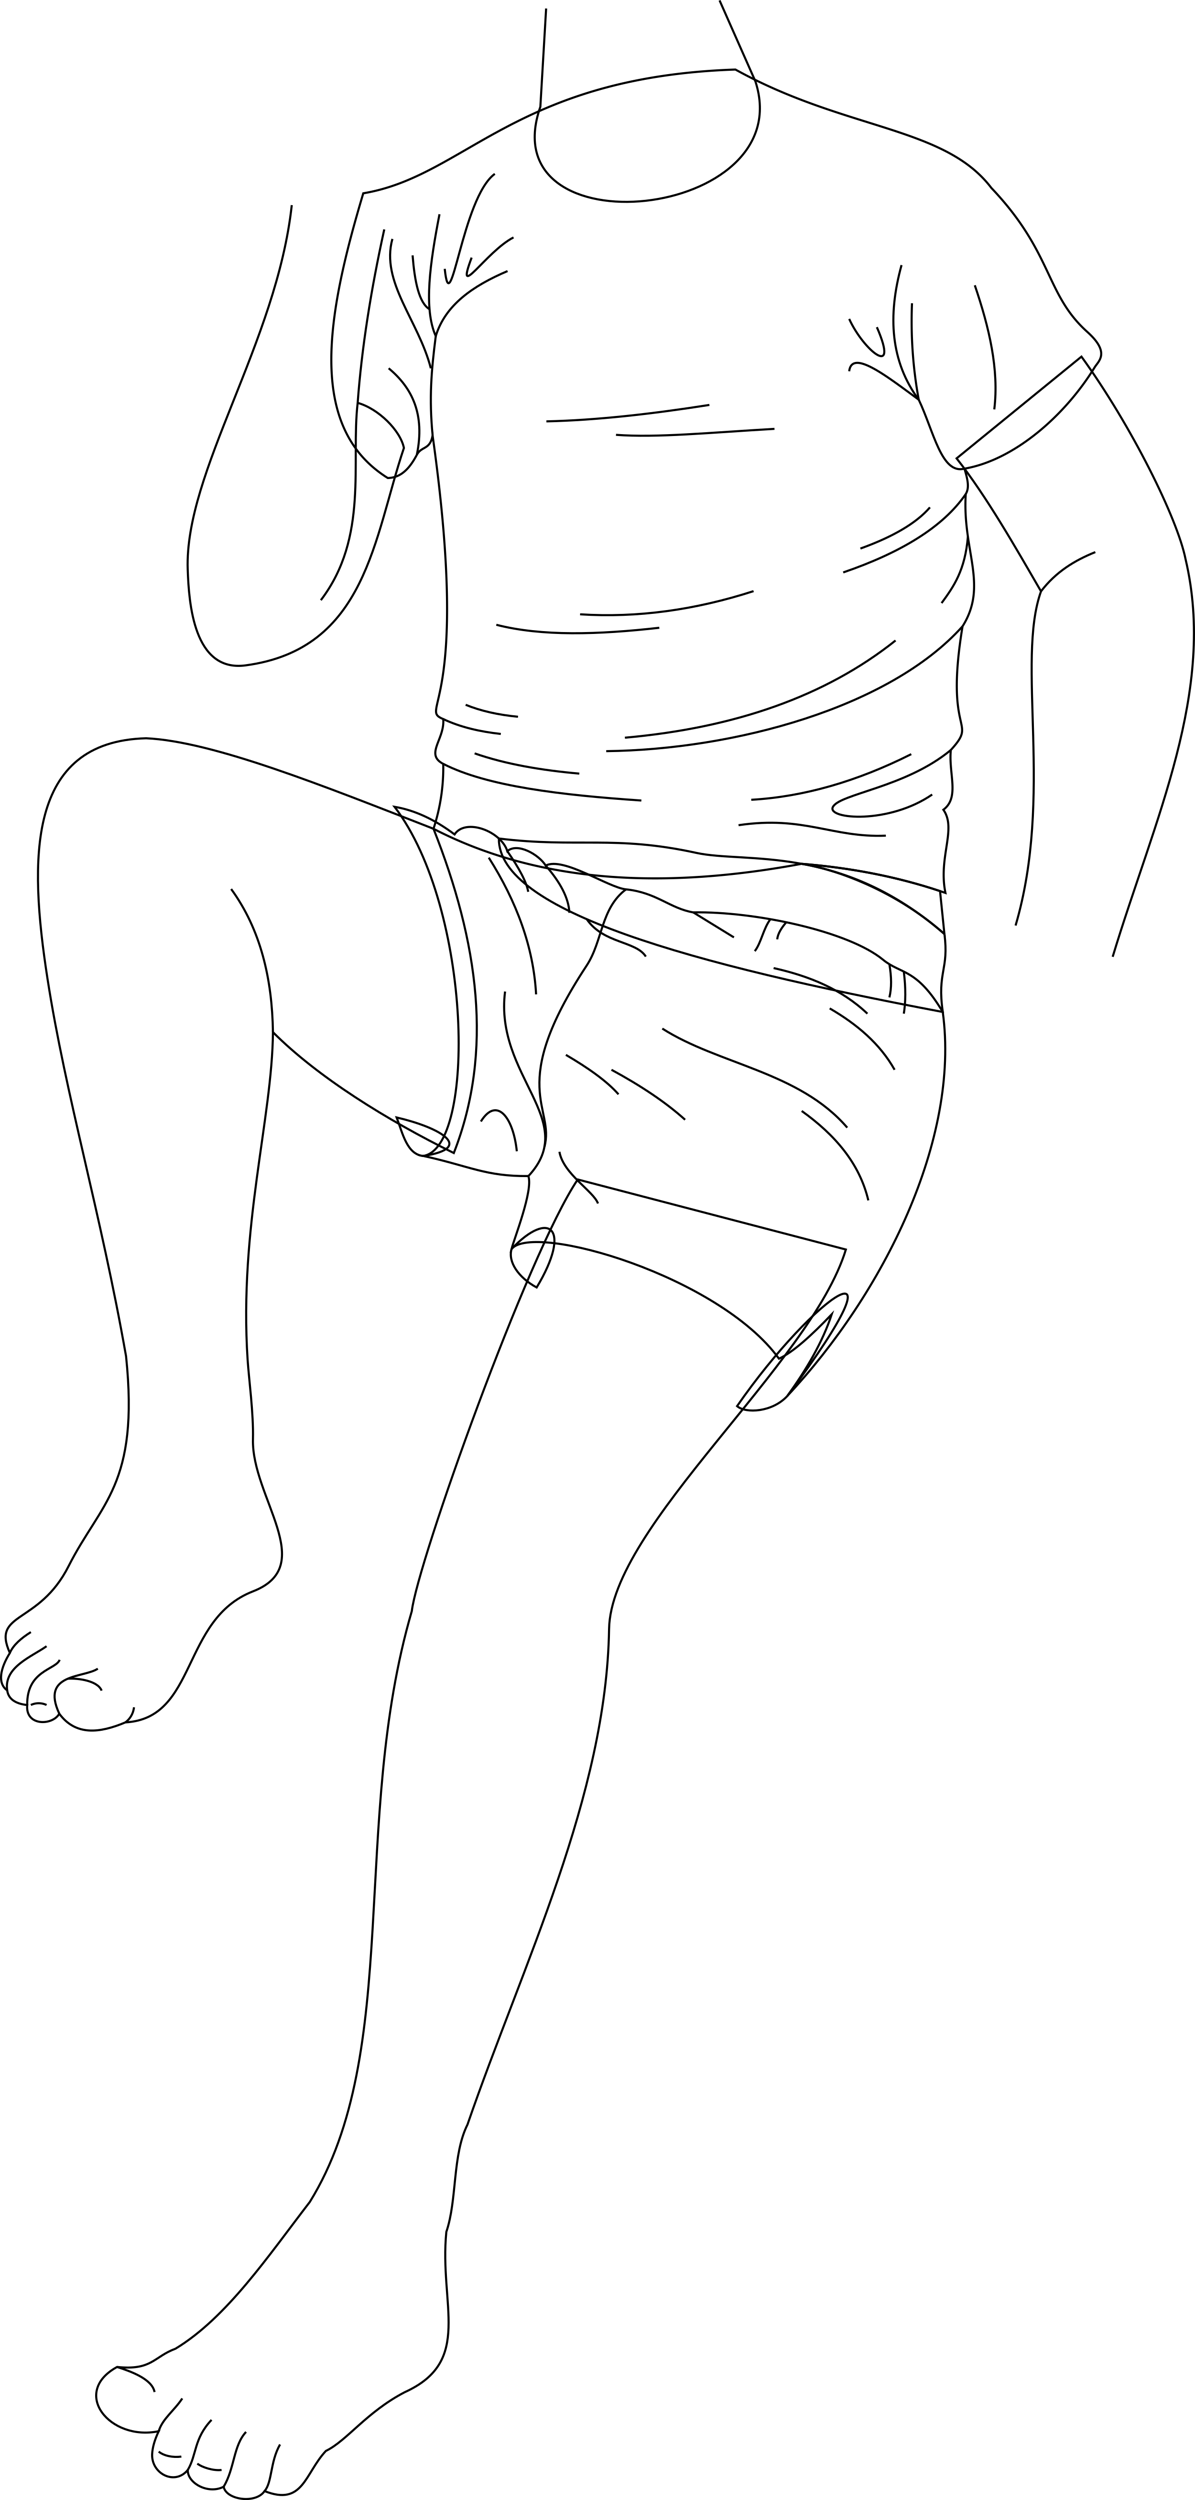 <svg id="presence" xmlns="http://www.w3.org/2000/svg" viewBox="0 0 1141.78 2388.25">
  <defs>
    <style>
      .cls-1 {
        fill: none;
        stroke: #000;
        stroke-miterlimit: 10;
        stroke-width: 2px;
      }
    </style>
  </defs>
  <title>future</title>
  <g id="bennettUnderwearInner">
    <path class="cls-1" d="M404.52,1104.25c-15.65-1.34-19.82-21.67-25.55-36.79C421.13,1077.28,454,1096.65,404.52,1104.25Z"/>
    <path class="cls-1" d="M752.34,1333.45c120.68-161.74,25.94-97.09-48.09,9.77C712.59,1350.52,738.14,1349,752.34,1333.45Z"/>
    <path class="cls-1" d="M488.85,1193c-3.81,12.23,6.4,27.37,23.91,36.87C546.72,1173.38,525.08,1155,488.85,1193Z"/>
  </g>
  <g id="skinEastAsian">
    <path class="cls-1" d="M414.19,791.7c-104.93-40.89-210.52-83.51-274.55-86.46-114.27,3-112.06,115.18-94.29,229.5,17.45,112.31,50.95,223.62,75.1,360.89C133.21,1418.78,96.2,1435.37,65.58,1496c-28.58,56.55-74,43.39-56.15,83-9.16,14.71-12.07,29-2.56,35.74,1.28,9.57,10.18,13.09,19.15,14-1.92,20.42,24.24,19.78,30.62,8.3,15.62,21.11,38.19,18.77,63.17,8.29,68.92-3.83,53-98.39,121.88-125.15,63.18-24.54-1.43-89.88,0-145.39.63-24.89-3.86-57-5.11-75.93C228.3,1172.4,260.08,1068.32,260.8,986c42.87,43,109,84,172.79,115.45C471.78,1004.08,457,899.74,414.19,791.7Z"/>
    <path class="cls-1" d="M552,1126.71C503.78,1198.47,398.82,1493,393.47,1539c-58.9,201.33-8.57,420.87-97.45,564.42-39.76,51.62-79.16,110.42-128.34,140.2-20.93,7.68-22.32,20.93-55.8,17.44-44.64,24.42-7,71.15,39.75,61.38-4.16,8.9-6,16-6.27,22-.76,18.6,21.69,30.17,34.08,15-.6,12.56,19.63,23.72,34.27,16,2.1,12.56,30.69,16.74,39.06,4.19,37,14.65,38.37-16.74,58.6-38.36,20.22-9.77,38.65-37,75.33-56.11,65.56-29.69,32.78-83.4,39.76-153.15,10.46-30.69,5.58-73.24,20.22-102.53,52.81-153.15,132.67-313.81,135.27-473.36,1.61-98.57,192.77-252.74,226.25-362.49Z"/>
  </g>
  <g id="skinOverlapLine">
    <path class="cls-1" d="M260.8,986c-.77-50.9-11.67-98-39.94-136.76"/>
    <path class="cls-1" d="M267.57,2335.1c-9.49,16.49-7.4,36-14.8,44.57"/>
    <path class="cls-1" d="M235.09,2323.11c-12.22,13.19-10.69,34.28-21.38,52.37"/>
    <path class="cls-1" d="M202.12,2311.62c-17,18-14,33-22.68,47.82"/>
    <path class="cls-1" d="M174.14,2291.13c-7.49,11.5-19,19.49-22.51,31.34"/>
    <path class="cls-1" d="M9.43,1578.94c3.29-7.54,10.69-14,20.06-19.87"/>
    <path class="cls-1" d="M6.87,1614.68c-3.35-22.36,23.62-32.13,37.61-42.12"/>
    <path class="cls-1" d="M26,1628.71c-.53-33.17,27.45-33.67,31-43.16"/>
    <path class="cls-1" d="M56.64,1637c-18.16-39,23.81-34,36.8-43"/>
    <path class="cls-1" d="M119.81,1645.3a20.56,20.56,0,0,0,8.2-14.4"/>
  </g>
  <g id="skinDisplayLine">
    <path class="cls-1" d="M97.1,1615c-3.66-9.44-22.28-12-32.13-11.4"/>
    <path class="cls-1" d="M44.48,1628.71a17.56,17.56,0,0,0-15,0"/>
    <path class="cls-1" d="M111.88,2261.09c12.37,3.95,33.44,11.27,35.8,23.95"/>
    <path class="cls-1" d="M211.71,2359.44c-7.61,1-18.38-2.36-23.18-6.05"/>
    <path class="cls-1" d="M173.28,2346.68c-8.17,1.11-16.71-.74-21.64-4.75"/>
  </g>
  <path id="bennettWaistband" class="cls-1" d="M900.81,966.71c-5.61-38.48,6.11-40.29,1.54-74.49-99.11-86.5-190.18-67.27-237-77.49C587,797.61,551.86,810.22,476.63,801,476,870.31,660.23,921.3,900.81,966.71Z"/>
  <path id="bennettUnderwear" class="cls-1" d="M377,770.71c18.82,3.16,37.92,11.8,57.31,26.37,10.66-16,44.6-2.94,50.43,16,9.65-8.5,30.07,3.21,36.67,13.76,17-8.71,59.6,21,76.66,22.72,29.37,3,42.06,18.3,64.32,22,58.67-1.07,148.09,17.86,181.38,45.27,16.94,13.95,32,7.83,57,49.86,16.72,121.86-56.89,269.18-148.47,366.74,18.62-25.72,33.71-51.64,42.41-77.94-19.19,20-36.85,36.21-50.43,42.4-57.05-78.76-233.93-130.32-255.47-104.87,1.91-8.4,20.9-56,16-69.58-40.89.4-56-9.5-100.36-19.21C454.77,1096.34,451.51,868.55,377,770.71Z"/>
  <g id="clothesDisplayLine">
    <path class="cls-1" d="M598.08,849.6c-24.2,18.18-22.07,49.26-37.6,72.85-76.85,116.72-29.82,135-40.35,173.3"/>
  </g>
  <g id="clothesFoldLine">
    <path class="cls-1" d="M632.81,982.55c53.6,34.33,130.64,41,176.7,94.63"/>
    <path class="cls-1" d="M766,1061.27c32,22.87,55.37,50.25,63.65,85.42"/>
    <path class="cls-1" d="M739.17,924.77c34.11,7.59,65.09,20.28,89.6,43.54"/>
    <path class="cls-1" d="M792.76,963.29c26.34,15.26,48.14,33.94,62,58.62"/>
    <path class="cls-1" d="M521.42,826.88c13.86,15.86,22,31,22.62,45.13"/>
    <path class="cls-1" d="M484.75,813.12c11.44,16.48,18.46,29.68,19.93,38.79"/>
    <path class="cls-1" d="M467,819.25c26.63,42.06,42.76,85.47,45.22,130.64"/>
    <path class="cls-1" d="M584.24,1021.91c28.07,15.22,51.9,31.07,70.34,47.73"/>
    <path class="cls-1" d="M540.69,1007.67c21.21,12.45,39.13,25,50.25,37.69"/>
    <path class="cls-1" d="M459.46,1071.32c15.08-24.29,31-4.19,34.34,28.47"/>
    <path class="cls-1" d="M534.51,1100.25c3.7,21.23,32.66,37.69,36.84,49.41"/>
    <path class="cls-1" d="M849.77,921.09c2.07,12.07,2.25,22.78,0,31.71"/>
    <path class="cls-1" d="M863.56,928.13c2,16.17,1.78,29.26,0,40.18"/>
    <path class="cls-1" d="M736.1,878.08c-6.74,8.89-8.76,22.47-14.94,30.52"/>
    <path class="cls-1" d="M751.24,881c-4.61,5.43-8.09,10.87-8.64,16.32"/>
    <line class="cls-1" x1="662.4" y1="871.58" x2="701.23" y2="895.44"/>
    <path class="cls-1" d="M560.63,878.08c16,23.47,47,20.65,56.43,35.7"/>
    <path class="cls-1" d="M482.58,947.16c-10.35,80.88,71.94,123.2,22.3,176.3"/>
  </g>
  <path id="bennettUndershirt" class="cls-1" d="M702.68,66.43c105.18,58.17,199.69,54,244.52,113.09,59.1,62.15,51.32,101.31,91.7,137.55,22.12,19.85,10.71,27.8,7.13,33.62-29,47.2-77.55,89-124.56,97,3.58,11.7,4.63,18.51,1.28,24.26-3.46,53.95,21.7,86.94-3.06,126.33C902,705,935,687.21,908.49,716.46c-2.29,22.6,8.68,45.24-7.14,57.06,13,18.39-5.1,45.15,2,79.47-44.22-15.32-90.18-24-137.43-27.81C635.69,849.34,516.17,844.3,414.19,791.7a187.6,187.6,0,0,0,9.32-62c-17.83-9.2,1.57-23.45,0-42.8-24.36-10.15,26.6-10.15-10.19-271-2.41,14.14-10.51,10-15.06,18.6-8.05,15.19-16.45,21.8-27.73,22.15-77.85-48.62-58.2-155.78-23.43-272C444.91,168.32,491.77,73.56,702.68,66.43Z"/>
  <g id="clothesOverlapLine">
    <path class="cls-1" d="M921.47,447.68c-22,5.74-29.37-35.87-43.65-65.87"/>
    <path class="cls-1" d="M416.35,321.09c-4.29,33.57-6.43,59.29-3,94.81"/>
  </g>
  <g id="clothesFoldLine-2" data-name="clothesFoldLine">
    <path class="cls-1" d="M931.39,272.51C945.17,313,954.65,352.92,950,391.09"/>
    <path class="cls-1" d="M871.39,289.66a415.5,415.5,0,0,0,6.43,92.15c-30.76-22.54-63.84-48.71-66.44-27.15"/>
    <path class="cls-1" d="M861.39,253.23C847.89,302,851,345.63,877.82,381.81"/>
    <path class="cls-1" d="M811.38,304.66c13.57,30,48.46,58.41,26.43,7.86"/>
    <path class="cls-1" d="M922.75,471.94c-21.61,31.58-62.07,56-117.08,74.88"/>
    <path class="cls-1" d="M888.53,484.67C875.33,500,852.67,513,822.1,524"/>
    <path class="cls-1" d="M924.8,512.56c-2.7,32.12-13.38,47.53-25.16,63.55"/>
    <path class="cls-1" d="M855.67,611.83c-66.79,53.28-153.62,83.51-258.59,92.86"/>
    <path class="cls-1" d="M919.69,598.27C850,676.07,701.37,716.12,579.22,717.55"/>
    <path class="cls-1" d="M677.8,386.81c-55.43,8.7-108,14.63-155.73,15.71"/>
    <path class="cls-1" d="M740,409.67c-62.15,3.57-112.09,8.62-151.44,5.71"/>
    <path class="cls-1" d="M720,564.68c-55.77,18-111,25.67-165.73,22.14"/>
    <path class="cls-1" d="M629.94,599.68c-58.32,6.6-112.45,8.27-155.73-2.85"/>
    <path class="cls-1" d="M444.92,673.26c14.25,5.85,31,9.6,50,11.43"/>
    <path class="cls-1" d="M423.51,686.91c16.37,7.74,35,12,55,14.21"/>
    <path class="cls-1" d="M453.5,719.69C483.2,730,517.16,735.8,553.5,739"/>
    <path class="cls-1" d="M423.51,729.71c41.87,21.41,112.16,29.77,189.28,35"/>
    <path class="cls-1" d="M870.67,720.41C819.16,746.3,768.19,761.13,717.8,764"/>
    <path class="cls-1" d="M908.49,716.46C865,752.55,801.38,758.27,795.67,771.12c-5.08,11.42,53.57,16.43,95-12.14"/>
    <path class="cls-1" d="M846.38,798.27c-51.43,2.14-77.86-19.29-140.72-10"/>
    <path class="cls-1" d="M371.35,351.81c22.4,18.61,34.92,43.81,26.91,82.69"/>
    <path class="cls-1" d="M374.92,228.22c-11.43,41.44,25,77.87,36.72,123.59"/>
    <path class="cls-1" d="M419.92,204.65c-9,46.3-15.35,90-3.57,116.44,9.12-29.91,35.71-48.13,68.58-62.15"/>
    <path class="cls-1" d="M394.21,243.94c2,25.06,6.09,45.39,16.19,51.46"/>
    <path class="cls-1" d="M472.78,166.08c-31.43,22.86-42.14,145-47.86,90.72"/>
    <path class="cls-1" d="M490.64,226.8c-26.43,13.57-56.43,62.86-40,19.28"/>
  </g>
  <g id="skinEastAsian-2" data-name="skinEastAsian">
    <path class="cls-1" d="M687.52.4l34.24,77.33C764.85,210.3,467.68,241.23,516.29,102l5.52-93.9"/>
    <path class="cls-1" d="M1063.12,914c39.77-131.46,99.42-254.08,69.6-380-7.74-38.67-51.64-127.33-99.43-193.33L914,437.87c28.73,36.45,56.34,85.06,80.65,127-24,67,12.15,195.53-24.31,319.26"/>
    <path class="cls-1" d="M367.15,219.14c-12.68,57.61-21.54,113.06-25.41,165.7,19.89,5.53,40.88,26.52,44.19,43.09C357.21,513,350.44,620.16,234.59,635.61c-49.71,6.63-54.13-59.65-55.24-91.69-3.21-93.06,85.07-216.52,99.43-348"/>
    <path class="cls-1" d="M902.35,892.22l-4.18-41C855.55,837,811.35,828.81,766,825.18,790.81,828.74,851.75,847.2,902.35,892.22Z"/>
  </g>
  <g id="skinOverlapLine-2" data-name="skinOverlapLine">
    <path class="cls-1" d="M341.74,384.84c-6.61,56.82,10.74,128.27-35.19,188.49"/>
  </g>
  <g id="skinFoldLine">
    <path class="cls-1" d="M994.63,564.91c14.07-18.54,32.15-29.59,51.9-37.51"/>
  </g>
</svg>
